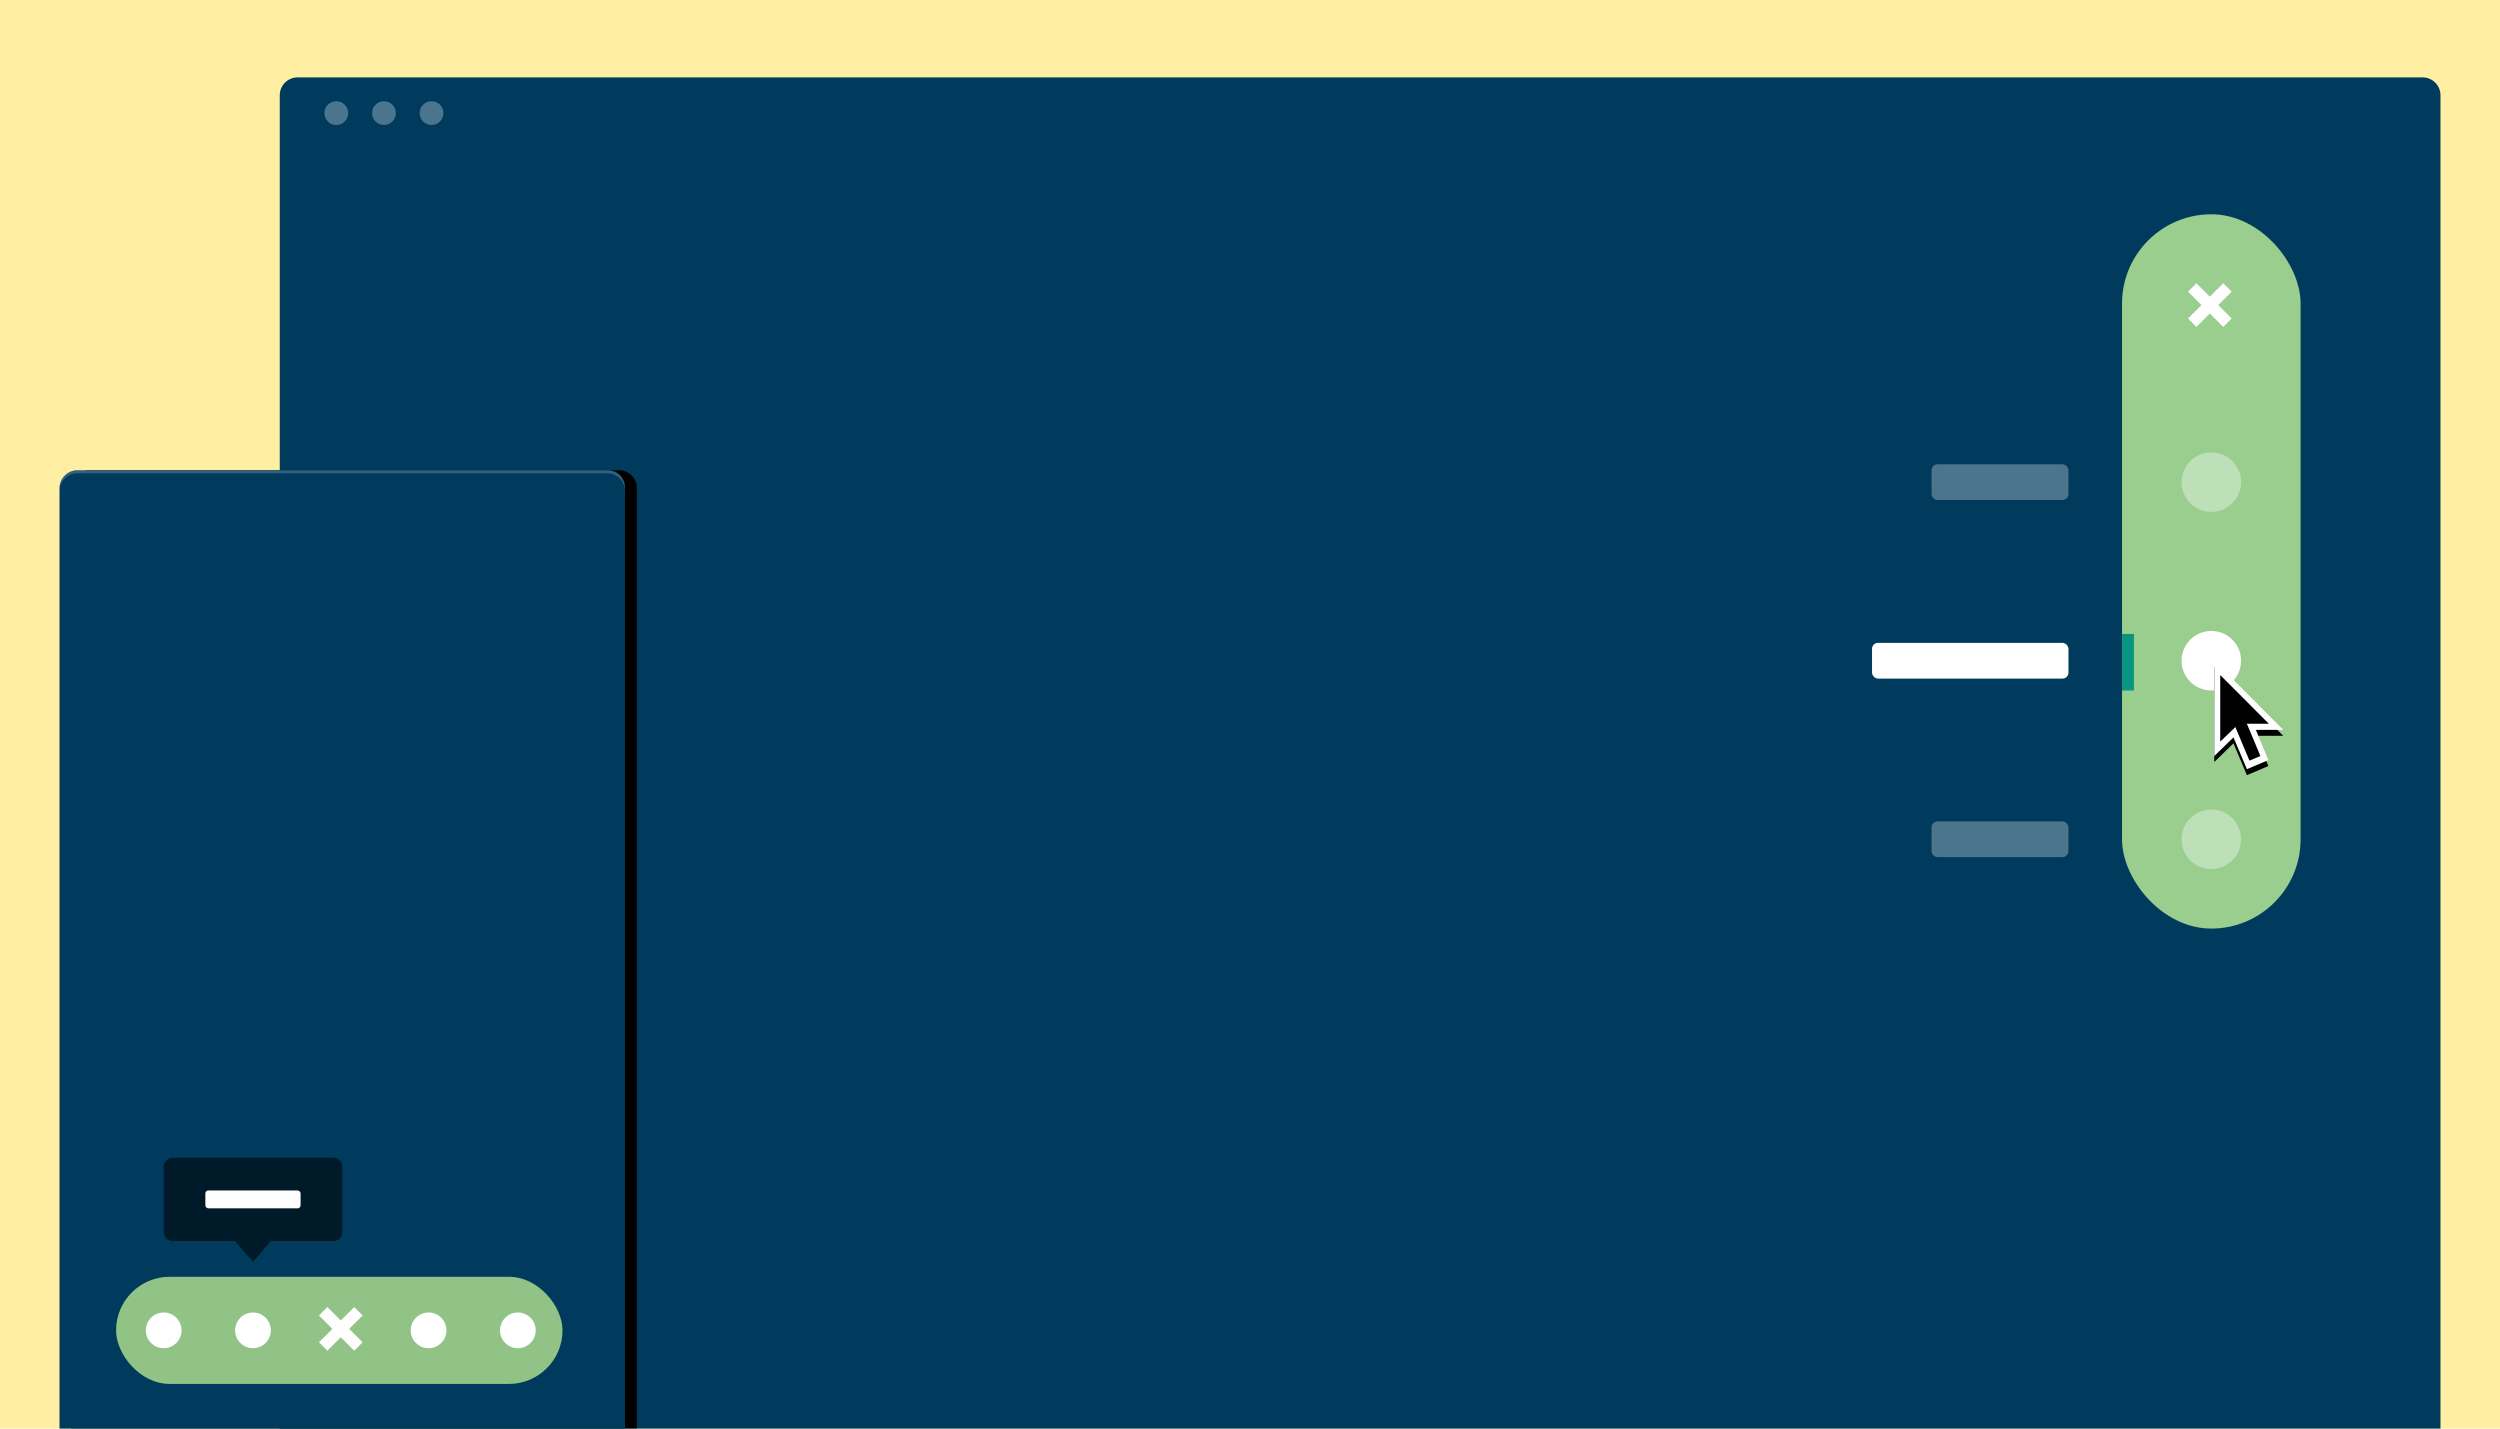 <?xml version="1.0" encoding="UTF-8"?>
<svg width="840px" height="480px" viewBox="0 0 840 480" version="1.1" xmlns="http://www.w3.org/2000/svg" xmlns:xlink="http://www.w3.org/1999/xlink">
    <!-- Generator: Sketch 49 (51002) - http://www.bohemiancoding.com/sketch -->
    <title>stretchy-navigation-featured</title>
    <desc>Created with Sketch.</desc>
    <defs>
        <path d="M6,0 L184,0 C187.314,-6.08718376e-16 190,2.686 190,6 L190,322 L0,322 L0,6 C-4.05812251e-16,2.686 2.686,6.08718376e-16 6,0 Z" id="path-1"></path>
        <filter x="-14.7%" y="-9.9%" width="133.7%" height="119.9%" filterUnits="objectBoundingBox" id="filter-2">
            <feOffset dx="4" dy="0" in="SourceAlpha" result="shadowOffsetOuter1"></feOffset>
            <feGaussianBlur stdDeviation="10" in="shadowOffsetOuter1" result="shadowBlurOuter1"></feGaussianBlur>
            <feColorMatrix values="0 0 0 0 0   0 0 0 0 0   0 0 0 0 0  0 0 0 0.198 0" type="matrix" in="shadowBlurOuter1"></feColorMatrix>
        </filter>
        <polygon id="path-3" points="13.968 23.238 18.168 33.378 18.17 33.38 10.958 36.448 6.449 25.767 0 32.03 0 0 23.182 23.238"></polygon>
        <filter x="-133.7%" y="-79.6%" width="367.4%" height="270.1%" filterUnits="objectBoundingBox" id="filter-4">
            <feOffset dx="0" dy="2" in="SourceAlpha" result="shadowOffsetOuter1"></feOffset>
            <feGaussianBlur stdDeviation="10" in="shadowOffsetOuter1" result="shadowBlurOuter1"></feGaussianBlur>
            <feColorMatrix values="0 0 0 0 0   0 0 0 0 0   0 0 0 0 0  0 0 0 0.202 0" type="matrix" in="shadowBlurOuter1"></feColorMatrix>
        </filter>
    </defs>
    <g id="stretchy-navigation-featured" stroke="none" stroke-width="1" fill="none" fill-rule="evenodd">
        <polygon id="bg" fill="#FEEFA3" points="0 480 840 480 840 0 0 0"></polygon>
        <g id="desktop" transform="translate(94, 26)">
            <path d="M726,454 L0,454 L0,6 C0,2.687 2.687,0 6,0 L720,0 C723.313,0 726,2.687 726,6 L726,454 Z" id="container_bg" fill="#003B5E"></path>
            <rect id="Rectangle" fill="#99CE8F" x="619" y="46" width="60" height="240" rx="30"></rect>
            <g id="x" transform="translate(644, 72)" stroke="#FFFFFF" stroke-linecap="square" stroke-width="4">
                <path d="M0,0 L9.011,9.011" id="Line"></path>
                <path d="M9.011,0 L0,9.011" id="Line-Copy"></path>
            </g>
            <circle id="Oval" fill="#FFFFFF" opacity="0.364" cx="649" cy="136" r="10"></circle>
            <circle id="Oval-Copy" fill="#FFFFFF" cx="649" cy="196" r="10"></circle>
            <circle id="Oval-Copy-2" fill="#FFFFFF" opacity="0.364" cx="649" cy="256" r="10"></circle>
            <rect id="Rectangle-2" fill="#0A9581" x="619" y="187" width="4" height="19"></rect>
            <rect id="Rectangle-3" fill="#4B748D" x="555" y="130" width="46" height="12" rx="2"></rect>
            <rect id="Rectangle-3-Copy" fill="#FFFFFF" x="535" y="190" width="66" height="12" rx="2"></rect>
            <rect id="Rectangle-3-Copy-2" fill="#4B748D" x="555" y="250" width="46" height="12" rx="2"></rect>
            <g id="dots" transform="translate(15, 8)" fill="#4B748D">
                <path d="M8,4 C8,6.209 6.209,8 4,8 C1.791,8 0,6.209 0,4 C0,1.791 1.791,0 4,0 C6.209,0 8,1.791 8,4" id="Fill-6"></path>
                <path d="M24,4 C24,6.209 22.209,8 20,8 C17.791,8 16,6.209 16,4 C16,1.791 17.791,0 20,0 C22.209,0 24,1.791 24,4" id="Fill-8"></path>
                <path d="M40,4 C40,6.209 38.209,8 36,8 C33.791,8 32,6.209 32,4 C32,1.791 33.791,0 36,0 C38.209,0 40,1.791 40,4" id="Fill-10"></path>
            </g>
        </g>
        <g id="mobile" transform="translate(20, 158)">
            <g id="mobile_bg">
                <use fill="black" fill-opacity="1" filter="url(#filter-2)" xlink:href="#path-1"></use>
                <use fill="#003B5E" fill-rule="evenodd" xlink:href="#path-1"></use>
            </g>
            <rect id="Rectangle-4" fill="#91C387" x="19" y="271" width="150" height="36" rx="18"></rect>
            <circle id="Oval-2" fill="#FFFFFF" cx="35" cy="289" r="6"></circle>
            <circle id="Oval-2-Copy" fill="#FFFFFF" cx="65" cy="289" r="6"></circle>
            <circle id="Oval-2-Copy-2" fill="#FFFFFF" cx="124" cy="289" r="6"></circle>
            <circle id="Oval-2-Copy-3" fill="#FFFFFF" cx="154" cy="289" r="6"></circle>
            <g id="x" transform="translate(90, 284)" stroke="#FFFFFF" stroke-linecap="square" stroke-width="4">
                <path d="M0,0 L9.011,9.011" id="Line"></path>
                <path d="M9.011,0 L0,9.011" id="Line-Copy"></path>
            </g>
            <path d="M71,259 L65,266 L59,259 L38,259 C36.343,259 35,257.657 35,256 L35,234 C35,232.343 36.343,231 38,231 L92,231 C93.657,231 95,232.343 95,234 L95,256 C95,257.657 93.657,259 92,259 L71,259 Z" id="Combined-Shape" fill="#001A2A"></path>
            <rect id="Rectangle-6" fill="#FFFFFF" x="49" y="242" width="32" height="6" rx="1"></rect>
            <path d="M0,7 L0,6 C0,2.687 2.077,0 6,0 L184,0 C188.065,0 190,2.687 190,6 L190,7 C190,3.687 187.313,1 184,1 L6,1 C2.687,1 0,3.687 0,7 Z" id="inner-shadow" fill="#FFFFFF" opacity="0.203"></path>
        </g>
        <g id="default" transform="translate(744, 222)" fill-rule="nonzero">
            <g id="Combined-Shape">
                <use fill="black" fill-opacity="1" filter="url(#filter-4)" xlink:href="#path-3"></use>
                <use fill="#FFFFFF" fill-rule="evenodd" xlink:href="#path-3"></use>
            </g>
            <polygon id="Shape" fill="#000000" points="15.502 32.018 11.814 33.566 5.614 18.818 9.296 17.268 15.502 32.018"></polygon>
            <polygon id="Shape" fill="#000000" points="2 4.814 2 27.19 7.938 21.458 8.794 21.18 18.33 21.18"></polygon>
        </g>
    </g>
</svg>